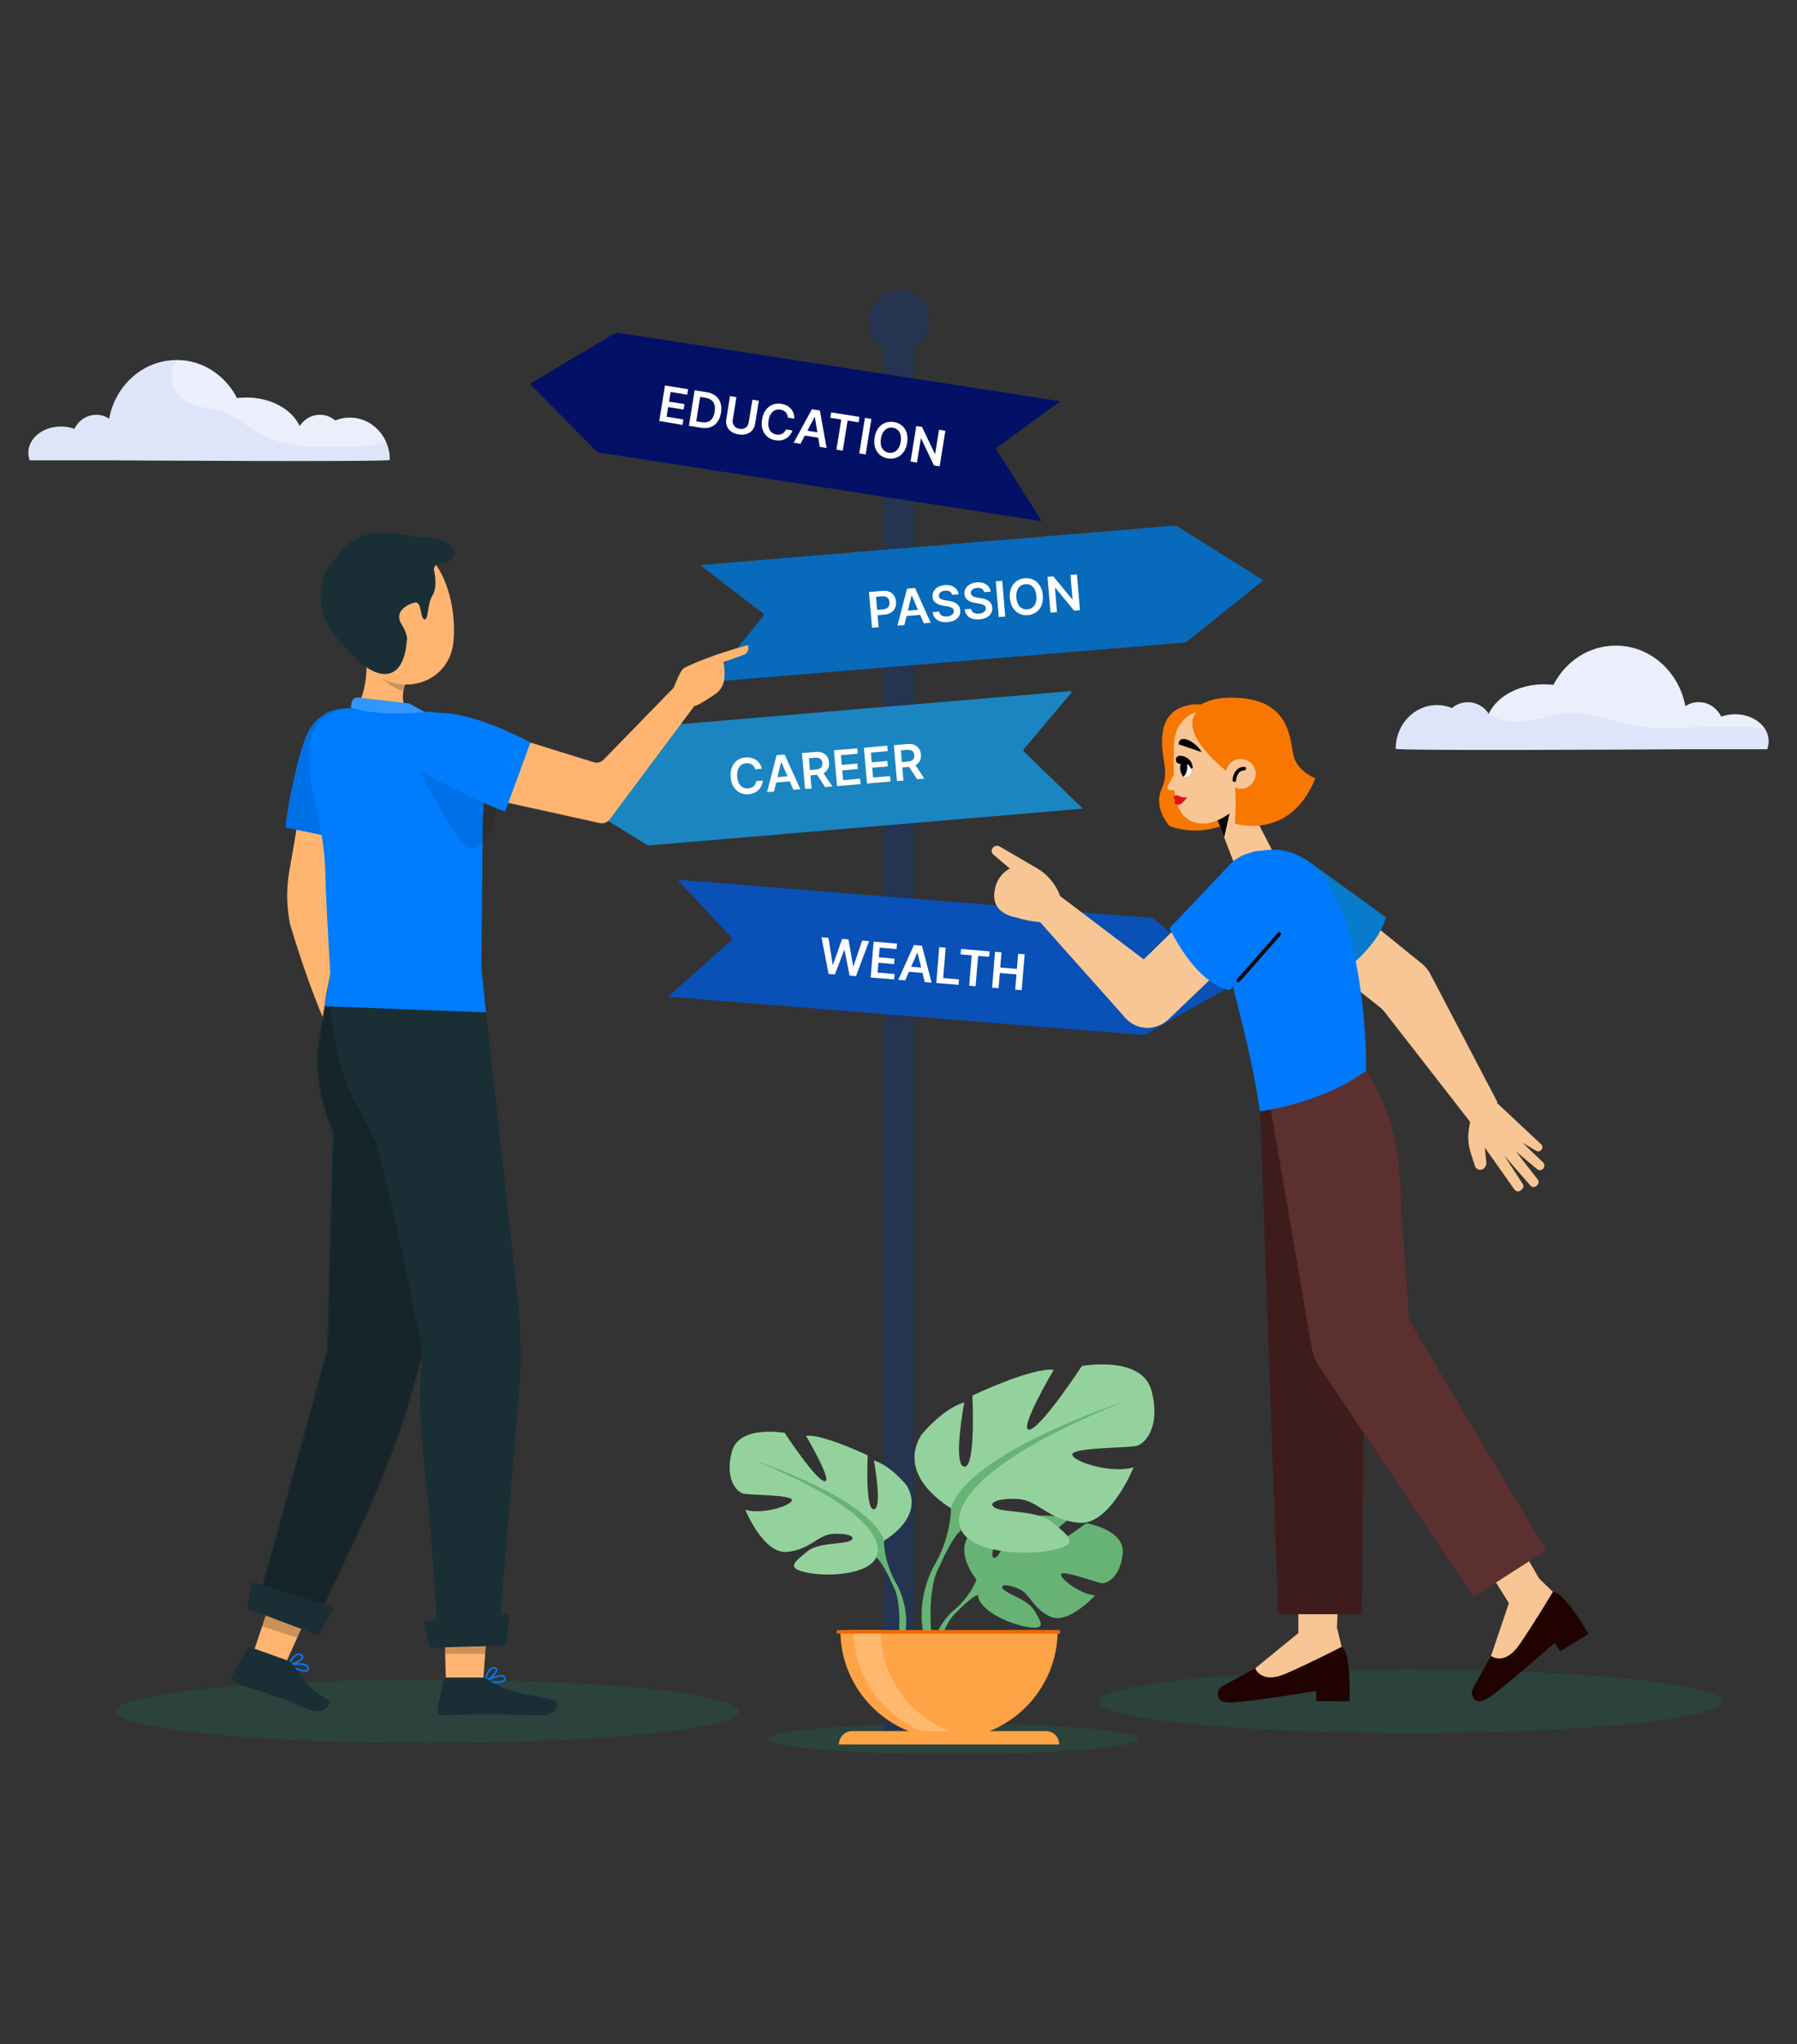 <?xml version="1.0" encoding="utf-8"?>
<!-- Generator: Adobe Illustrator 23.0.1, SVG Export Plug-In . SVG Version: 6.00 Build 0)  -->
<svg version="1.1" id="Layer_1" xmlns="http://www.w3.org/2000/svg" xmlns:xlink="http://www.w3.org/1999/xlink" x="0px" y="0px"
	 viewBox="0 0 255 290" style="enable-background:new 0 0 255 290;" xml:space="preserve">
<rect x="0" y="0" width="255" height="290" fill="#333333" stroke="none"/>
<style type="text/css">
	.st0{opacity:0.35;fill:#1F5E52;}
	.st1{fill:#243451;}
	.st2{fill:#021166;}
	.st3{fill:#1A85C1;}
	.st4{fill:#086ABA;}
	.st5{fill:#0950B7;}
	.st6{fill:#DEE5F8;}
	.st7{opacity:0.4;fill:#FFFFFF;}
	.st8{fill:#200200;}
	.st9{fill:#F8C694;}
	.st10{fill:#3F1C1C;}
	.st11{fill:#5B302E;}
	.st12{fill:#F77701;}
	.st13{clip-path:url(#XMLID_3_);}
	.st14{fill:#E71115;}
	.st15{fill:none;stroke:#000000;stroke-width:0.511;stroke-linecap:round;stroke-linejoin:round;stroke-miterlimit:10;}
	.st16{fill:#097BCC;}
	.st17{fill:#007AFD;}
	.st18{fill:#1A2E35;}
	.st19{fill:#FFB570;}
	.st20{opacity:0.2;enable-background:new    ;}
	.st21{fill:#007CFF;}
	.st22{opacity:0.1;}
	.st23{opacity:0.2;fill:#FFFFFF;}
	.st24{opacity:0.2;}
	.st25{fill:#FFFFFF;}
	.st26{fill:#67B375;}
	.st27{fill:#94D29D;}
	.st28{fill:#FFA347;}
	.st29{fill:#FFB96F;}
	.st30{fill:#F46700;}
</style>
<g>
	<ellipse class="st0" cx="60.67" cy="242.78" rx="44.18" ry="4.51"/>
	<ellipse class="st0" cx="200.13" cy="241.38" rx="44.18" ry="4.51"/>
	<ellipse class="st0" cx="135.27" cy="246.7" rx="26.29" ry="2.18"/>
	<path class="st1" d="M129.67,48.91v196.88c0,0.54-0.22,1.03-0.59,1.33c-0.28,0.23-0.64,0.38-1.03,0.36l-0.9-0.03
		c-0.91-0.03-1.73-0.87-1.73-1.81V49.05L129.67,48.91z"/>
	<path class="st1" d="M131.91,45.41c0,1.57-0.8,2.98-2,3.8c-0.68,0.47-1.48,0.75-2.34,0.77c-0.43,0.01-0.84-0.04-1.23-0.14
		c-0.29-0.08-0.57-0.19-0.84-0.33c-0.07-0.04-0.13-0.07-0.2-0.11c-1.23-0.74-2.05-2.11-2.05-3.7c0-2.44,1.93-4.49,4.31-4.58
		C129.97,41.04,131.91,42.95,131.91,45.41z"/>
	<g>
		<path class="st2" d="M87.73,47.21l62.57,9.69c0.06,0.01,0.08,0.09,0.03,0.12l-8.82,6.45c-0.12,0.09-0.15,0.26-0.07,0.38l6.31,9.96
			c0.03,0.05-0.01,0.11-0.07,0.11l-62.61-9.7c-0.18-0.03-0.34-0.11-0.47-0.24l-9.33-9.45c-0.04-0.04-0.03-0.11,0.02-0.14l11.88-7.07
			C87.34,47.22,87.54,47.18,87.73,47.21z"/>
	</g>
	<path class="st3" d="M90.81,103.22l61.1-5.17c0.13-0.01,0.2,0.14,0.12,0.23l-6.73,7.99c-0.09,0.11-0.08,0.28,0.02,0.38l8.24,7.98
		c0.04,0.04,0.02,0.11-0.04,0.11l-61.32,5.19c-0.17,0.01-0.35-0.03-0.5-0.12l-10.97-6.8c-0.05-0.03-0.05-0.1-0.01-0.13l9.59-9.42
		C90.44,103.32,90.62,103.24,90.81,103.22z"/>
	<path class="st4" d="M166.58,74.58l-66.93,5.56c-0.11,0.01-0.15,0.15-0.06,0.22l8.69,6.67c0.12,0.09,0.14,0.26,0.04,0.37l-7.5,9.23
		c-0.04,0.05,0,0.11,0.06,0.11l67.11-5.57c0.19-0.02,0.37-0.09,0.52-0.21l10.67-8.56c0.04-0.04,0.04-0.1-0.01-0.13l-12-7.55
		C167,74.61,166.79,74.56,166.58,74.58z"/>
	<path class="st5" d="M163.37,130.22l-66.94-5.4c-0.11-0.01-0.17,0.12-0.1,0.2l7.49,8c0.1,0.11,0.09,0.28-0.02,0.38l-8.9,7.89
		c-0.04,0.04-0.02,0.11,0.04,0.12l67.12,5.42c0.19,0.02,0.38-0.03,0.55-0.12l11.92-6.71c0.05-0.03,0.06-0.1,0.01-0.13l-10.61-9.4
		C163.78,130.32,163.58,130.24,163.37,130.22z"/>
	<g>
		<g>
			<path class="st6" d="M250.98,105.17c0,0.39-0.08,0.77-0.21,1.13h-12.15c-0.01-0.01-0.01-0.02-0.02-0.03c0,0.01,0,0.02-0.01,0.03
				c0,0-0.33,0-0.92,0.01c-6.01,0.03-39.62,0.22-39.62-0.08c0-3.43,2.62-6.2,5.85-6.2c0.76,0,1.48,0.15,2.14,0.43
				c0.61-0.53,1.4-0.84,2.25-0.84c1.23,0,2.32,0.65,2.97,1.65c0.01-0.02,0.02-0.04,0.03-0.05c0.63-1.33,1.85-2.46,3.43-3.19
				c1.27-0.59,2.76-0.94,4.36-0.94c0.46,0,0.92,0.03,1.36,0.08c1.7-3.32,5.02-5.57,8.84-5.57c4.88,0,8.96,3.69,9.87,8.59
				c0.55-0.36,1.2-0.57,1.89-0.57c1.39,0,2.6,0.83,3.2,2.06c0.6-0.22,1.27-0.34,1.97-0.34c1.89,0,3.52,0.88,4.3,2.15
				C250.81,104,250.98,104.57,250.98,105.17z"/>
		</g>
		<path class="st7" d="M250.5,103.49c-1.55-0.41-3.21-0.4-4.83-0.38c-3.62,0.04-7.23,0.08-10.85,0.13
			c-4.33,0.05-8.19-2.43-12.62-2.03c-2.12,0.2-4.28,1.06-6.32,1.18c-1.62,0.1-3.59-0.19-4.58-1.17c0.63-1.33,1.85-2.46,3.43-3.19
			c1.27-0.59,2.76-0.94,4.36-0.94c0.46,0,0.92,0.03,1.36,0.08c1.7-3.32,5.02-5.57,8.84-5.57c4.88,0,8.96,3.69,9.87,8.59
			c0.55-0.36,1.2-0.57,1.89-0.57c1.39,0,2.6,0.83,3.2,2.06c0.6-0.22,1.27-0.34,1.97-0.34C248.09,101.34,249.72,102.22,250.5,103.49z
			"/>
	</g>
	<g>
		<path class="st6" d="M55.32,65.25c0,0.32-39.29,0.06-39.29,0.06c0-0.01,0-0.01,0-0.02c-0.01,0.01-0.02,0.01-0.03,0.02H4.22
			c-0.13-0.35-0.2-0.71-0.2-1.09c0-2.05,2.07-3.71,4.63-3.71c0.68,0,1.33,0.12,1.91,0.33c0.58-1.18,1.75-1.99,3.1-1.99
			c0.67,0,1.3,0.2,1.83,0.55c0.88-4.75,4.83-8.32,9.57-8.32c0.03,0,0.07,0,0.1,0c3.66,0.03,6.84,2.21,8.47,5.4
			c0.43-0.05,0.87-0.08,1.32-0.08c3.51,0,6.5,1.69,7.57,4.05c0.64-0.97,1.69-1.6,2.88-1.6c0.82,0,1.58,0.3,2.18,0.81
			c0.64-0.27,1.34-0.41,2.07-0.41c2.27,0,4.22,1.41,5.13,3.45C55.13,63.47,55.32,64.34,55.32,65.25z"/>
		<path class="st7" d="M54.78,62.69c-1.77,0.59-3.76,0.67-5.65,0.71c-4.42,0.1-9.11,0.12-12.87-2.2c-1.3-0.8-2.45-1.87-3.86-2.47
			c-2.35-1.02-5.37-0.74-7.1-2.62c-1.12-1.22-1.32-3.19-0.46-4.6c0.09-0.15,0.19-0.3,0.31-0.43c3.66,0.03,6.84,2.21,8.47,5.4
			c0.43-0.05,0.87-0.08,1.32-0.08c3.51,0,6.5,1.69,7.57,4.05c0.64-0.97,1.69-1.6,2.88-1.6c0.82,0,1.58,0.3,2.18,0.81
			c0.64-0.27,1.34-0.41,2.07-0.41C51.92,59.24,53.87,60.66,54.78,62.69z"/>
	</g>
	<g>
		<g>
			<g>
				<g>
					<g>
						<path class="st8" d="M178.11,236.68l-4.62,2.54c-0.49,0.27-0.79,0.89-0.63,1.47c0.12,0.46,0.51,0.81,1.54,0.84
							c2.28,0.05,12.38-1.64,12.38-1.64v1.45l4.72,0.02c0,0,0.3-6.86-1.13-7.74L178.11,236.68z"/>
						<path class="st9" d="M184.3,231.64l-6.18,5.05c0,0,0.8,2.28,4.32,0.76c3.52-1.52,7.94-3.81,7.94-3.81l-0.64-2.64L184.3,231.64
							z"/>
					</g>
					<polygon class="st9" points="189.72,230.99 190.37,212.67 184.24,212.17 184.24,233.63 					"/>
				</g>
				<polygon class="st10" points="178.81,157.66 181.38,229.01 193.26,229.01 193.87,151.9 				"/>
			</g>
			<g>
				<path class="st11" d="M180.15,156.41l5.98,34.76c0.73,4.29,5.12,6.91,9.24,5.5h0c3.03-1.04,4.98-3.98,4.75-7.18l-1.14-15.79
					c-0.58-5.36,0.75-12.29-5.1-21.81L180.15,156.41z"/>
				<g>
					<g>
						<g>
							<path class="st8" d="M211.58,234.93l-2.56,4.6c-0.27,0.49-0.2,1.17,0.24,1.58c0.35,0.33,0.87,0.42,1.75-0.11
								c1.96-1.17,9.62-7.95,9.62-7.95l0.77,1.23l4.01-2.48c0,0-3.39-5.97-5.06-5.96L211.58,234.93z"/>
							<path class="st9" d="M214.14,227.37l-2.56,7.56c0,0,1.89,1.51,4.06-1.65s4.71-7.44,4.71-7.44l-1.95-1.9L214.14,227.37z"/>
						</g>
						<polygon class="st9" points="218.4,223.94 209.23,208.07 203.77,210.9 215.15,229.09 						"/>
					</g>
					<polygon class="st11" points="187.02,193.6 209.11,226.55 219.4,219.95 198.05,184.1 					"/>
				</g>
			</g>
		</g>
		<g>
			<path class="st12" d="M170.53,99.95c0,0-4.91-0.64-5.55,4.01c-0.48,3.46,1.12,5.16-0.13,7.94s1.09,5.27,1.09,5.27
				s5.82,2.7,12.13-2.82L170.53,99.95z"/>
			<polygon class="st9" points="172.44,115.49 175.1,122.41 180.68,120.93 175.53,110.98 			"/>
			<polygon points="173.71,118.8 174.86,113.73 172.78,116.37 			"/>
			<path class="st9" d="M169.91,100.99c0,0-3.31,0.7-3.31,4.9c0,0-0.16,1.6,0.05,5.98c0.15,3.1,1.61,5.24,4.52,4.95
				c1.41-0.14,2.89-1,4.21-2.12l1.85-1.89c4.28-5.22-0.19-13.1-6.84-11.91C170.24,100.93,170.08,100.96,169.91,100.99z"/>
			<path class="st9" d="M166.87,109.43l-1.17,2.06c-0.14,0.22-0.07,0.55,0.22,0.57l1.52,0.2L166.87,109.43z"/>
			<path class="st12" d="M174.68,108.2c0.12-0.95,0.76-7.56-4.19-6.71c-0.77,0.13-1.16-0.89-0.5-1.3c1.77-1.1,4.58-1.87,8.64-0.3
				c1.65,0.64,3.92,2.81,3.92,4.95c0,4.59-1.53,6.91-4.21,9.27c-0.14,0.12-0.36,0.08-0.44-0.08l-1.73-3.35
				c-0.01-0.01-0.01-0.02-0.01-0.04c-0.19-0.61-1.15-1.89-1.43-2.24C174.69,108.35,174.68,108.28,174.68,108.2z"/>
			<path class="st12" d="M171.37,99.87c-6.23,2.87,2.89,9.7,2.89,9.7l0,0l2.57-5.05C176.82,104.53,172.41,99.39,171.37,99.87z"/>
			<g>
				<path d="M167.24,105.59l3.29,1.12c0,0-0.57-1.06-1.74-1.63C167.22,104.32,167.24,105.59,167.24,105.59z"/>
				<g>
					<g>
						<defs>
							<path id="XMLID_1_" d="M167.93,107.84c0,0,1.11,0.24,1.15,1.35c0.04,1.11-1.17,1.03-1.17,1.03S166.87,108.88,167.93,107.84z"
								/>
						</defs>
						<use xlink:href="#XMLID_1_"  style="overflow:visible;fill:#FFFFFF;"/>
						<clipPath id="XMLID_3_">
							<use xlink:href="#XMLID_1_"  style="overflow:visible;"/>
						</clipPath>
						<path class="st13" d="M168.16,107.56c0,0,0.86,1.6-0.24,2.66c-1.1,1.06,0,0,0,0l-0.62-0.06l-0.03-1.76L168.16,107.56z"/>
					</g>
					<g>
						<path d="M167.66,107.24c0.27,0.03,0.44,0.1,0.63,0.2c0.19,0.09,0.36,0.22,0.5,0.37c0.29,0.3,0.43,0.69,0.46,1.05
							c0.01,0.09-0.06,0.17-0.15,0.18c-0.07,0.01-0.13-0.03-0.16-0.09l0-0.01c-0.14-0.27-0.33-0.48-0.56-0.58
							c-0.11-0.05-0.23-0.08-0.36-0.09c-0.11-0.01-0.27,0-0.33,0.03c-0.28,0.15-0.63,0.04-0.77-0.25s-0.04-0.63,0.25-0.77
							c0.11-0.06,0.22-0.07,0.33-0.06L167.66,107.24z"/>
					</g>
				</g>
				<path class="st14" d="M166.86,112.84c-0.39,0.06-0.42,0.52-0.06,0.66c0,0-0.48,0.49,0.25,0.65c0.72,0.16,1.4-1.07,1.4-1.07
					C167.56,113.28,167.38,112.76,166.86,112.84z"/>
			</g>
			<path class="st12" d="M175.15,111.01c0.39,2.77,0.07,5.83,0.07,5.83s7.86,2.53,11.43-6.42c0,0-2.28-0.88-2.98-2.84
				c-0.7-1.96-0.01-8.78-9.18-8.58C174.48,99.01,174.71,107.89,175.15,111.01z"/>
			<g>
				<path class="st9" d="M178.17,109.52c0.14,1.16-0.68,2.22-1.84,2.36c-1.16,0.14-2.22-0.68-2.36-1.84
					c-0.14-1.16,0.68-2.22,1.84-2.36C176.96,107.54,178.02,108.36,178.17,109.52z"/>
				<path class="st15" d="M175.15,110.68c0,0,0.08-1.61,1.41-1.64"/>
			</g>
		</g>
		<g>
			<g>
				<g>
					<path class="st9" d="M188.83,126.24l13.03,10.55c1.87,1.59,2.01,4.43,0.31,6.2h0c-1.55,1.62-4.09,1.76-5.82,0.33l-14.14-11.2
						L188.83,126.24z"/>
					<path class="st16" d="M196.64,130.12c0,0-0.56,4.2-7.88,9.02l-9.95-7.4c-2.78-2.07-3.18-6.07-0.88-8.65l0,0
						c1.91-2.14,5.09-2.59,7.52-1.07L196.64,130.12z"/>
				</g>
				<g>
					<g>
						<path class="st9" d="M196.4,143.47l12.92,16.6l3.17-3.71l-9.66-18.44c-1.57-2.12-4.67-2.32-6.5-0.41l0,0
							C194.73,139.18,194.76,141.83,196.4,143.47z"/>
					</g>
					<g>
						<path class="st9" d="M208.57,159.36l-0.13,0.83c-0.18,1.12-0.09,2.26,0.25,3.34l0.61,1.9c0.14,0.45,0.66,0.66,1.08,0.45l0,0
							c0.35-0.18,0.56-0.56,0.53-0.96l-0.2-2.1l4.2,5.95c0.2,0.3,0.61,0.35,0.88,0.12l0.18-0.16c0.21-0.19,0.27-0.49,0.13-0.74
							l-2.68-4.1l3.73,4.29c0.22,0.28,0.63,0.31,0.88,0.06l0.13-0.12c0.21-0.21,0.24-0.55,0.05-0.78l-3.09-3.97l3.01,2.5
							c0.28,0.25,0.73,0.18,0.91-0.16l0.04-0.07c0.13-0.23,0.09-0.51-0.09-0.7l-2.94-2.82l1.85,1.1c0.34,0.27,0.85,0.1,0.95-0.32
							l0,0c0.05-0.2-0.01-0.41-0.16-0.56l-7.5-7.02l-1.53,1.75C209.08,157.71,208.71,158.51,208.57,159.36z"/>
					</g>
				</g>
			</g>
			<path class="st17" d="M178.87,120.72c0,0-5.12-0.5-5.19,8.75c-0.07,9.27,2.86,13.64,5.13,28.19c0,0,8.68-1.06,15.06-5.76
				C193.87,151.9,194.26,117.83,178.87,120.72z"/>
			<g>
				<g>
					<path class="st9" d="M177.84,133.11l-12.11,11.59c-1.82,1.65-4.65,1.43-6.19-0.48l0,0c-1.41-1.74-1.23-4.28,0.41-5.81
						l12.89-12.61L177.84,133.11z"/>
					<g>
						<path class="st17" d="M174.53,140.46c0,0-4.22-0.15-8.57-8.76l8.52-9.01c2.38-2.52,6.4-2.45,8.69,0.15l0,0
							c1.9,2.15,1.97,5.35,0.17,7.59L174.53,140.46z"/>
						<line class="st15" x1="175.7" y1="139.13" x2="181.53" y2="132.51"/>
					</g>
				</g>
				<g>
					<g>
						<path class="st9" d="M165.51,138.54l-17.25-13.06l-2.27,3.55l13.64,15.31c1.66,1.96,4.69,1.95,6.34-0.02l0,0
							C167.42,142.6,167.22,140.03,165.51,138.54z"/>
					</g>
					<g>
						<path class="st9" d="M150.55,129.09c-0.65,2.19-2.76,2.1-6.91,0.94c-2.2-0.62-2.99-2.17-2.34-4.36
							c0.65-2.19,2.95-3.43,5.14-2.78C148.62,123.54,151.2,126.91,150.55,129.09z"/>
						<path class="st9" d="M147.19,123.2l-5.27-3.07c-0.35-0.24-0.83-0.15-1.07,0.19l0,0c-0.21,0.29-0.16,0.68,0.11,0.92l4.09,3.46
							L147.19,123.2z"/>
					</g>
				</g>
			</g>
		</g>
	</g>
	<g>
		<g>
			<g>
				<path class="st18" d="M51.59,93.94c-2.34-1.64-4.48-3.72-5.52-6.38c-1.04-2.66-0.77-5.96,1.23-8.01
					c0.16-0.16,0.38-0.33,0.6-0.26c0.17,0.06,0.26,0.25,0.32,0.42C50.02,84.32,49.42,89.48,51.59,93.94z"/>
				<path class="st19" d="M51.86,90.33c0.38,3.35,0.43,8.86-2.06,10.88c0,0-0.15,3.38,8.9,7.79c3.77-4.56,1.41-6.94,1.41-6.94
					c-3.63-1.18-3.21-3.29-2.36-5.81L51.86,90.33z"/>
				<path class="st20" d="M54.25,92.71l3.46,3.52c-0.21,0.58-0.36,1.18-0.47,1.79c-1.4-0.32-3.52-1.7-3.69-3.25
					C53.6,94.04,53.85,93.33,54.25,92.71z"/>
				<path class="st18" d="M59.71,82.49c-0.07-1.21-0.69-2.39-1.67-3.12c0.11,0.52,0,0.97-0.23,1.45
					C58.46,81.4,59.06,81.92,59.71,82.49z"/>
				<path class="st19" d="M48.64,85.53c0.99,5.26,1.3,7.5,4.31,9.88c4.54,3.59,10.78,1.21,11.38-4.23c0.54-4.9-1.18-12.7-6.63-14.13
					c-3.89-1.06-7.9,1.23-8.95,5.12C48.46,83.27,48.42,84.42,48.64,85.53z"/>
				<path class="st18" d="M61.56,80.78c0,0,0.63,2.38-0.18,3.68c-0.81,1.3-0.54,3.59-1.17,3.41c-0.63-0.18-0.31-2.65-1.39-2.38
					c-1.08,0.27-2.96,1.29-1.84,3.09c1.12,1.8,0.72,2.47,0.72,2.47s-0.13,4.75-3.27,4.57c-3.14-0.18-6.46-5.29-6.46-5.29l-0.45-8.56
					l0.27-2.66c0,0,1.48-3.03,5.42-3.44s4.03,0.58,6.5,0.54c2.47-0.04,5.47,1.17,4.71,2.69C63.67,80.42,61.83,79.21,61.56,80.78z"/>
			</g>
			<path class="st19" d="M51.81,105.6c-0.24,2.13-0.58,4.24-0.94,6.35c-0.18,1.05-0.36,2.11-0.57,3.16c-0.2,1.05-0.39,2.1-0.62,3.15
				l-1.3,6.3c-0.19,0.96-0.3,1.75-0.32,2.57c-0.02,0.81,0.04,1.66,0.18,2.56l-0.06-0.3c0.3,1.39,0.59,2.78,0.85,4.18
				c0.27,1.4,0.5,2.81,0.73,4.22l0.32,2.12l0.27,2.13c0.16,1.43,0.32,2.85,0.39,4.3c0.05,1.05-0.76,1.95-1.82,1.99
				c-0.78,0.04-1.48-0.4-1.8-1.06c-0.64-1.3-1.19-2.63-1.74-3.96l-0.79-2l-0.75-2.01c-0.47-1.35-0.95-2.69-1.39-4.05
				c-0.45-1.35-0.87-2.71-1.27-4.08l-0.03-0.08l-0.04-0.22c-0.22-1.21-0.36-2.5-0.36-3.83c0-1.33,0.16-2.67,0.36-3.81
				c0.2-1.17,0.4-2.13,0.56-3.15l0.53-3.17c0.17-1.06,0.37-2.11,0.57-3.17c0.19-1.06,0.4-2.11,0.61-3.16
				c0.42-2.1,0.88-4.2,1.43-6.28c0.5-1.9,2.44-3.04,4.34-2.54C50.91,102.21,52.01,103.87,51.81,105.6z"/>
			<path class="st21" d="M49.38,100.57c0,0-3.59-0.6-5.67,3.32c-1.53,2.88-3.47,13.45-3.12,13.52c0.35,0.06,10.03,2.1,10.03,2.1
				S56.81,100.49,49.38,100.57z"/>
			<path class="st22" d="M49.38,100.57c0,0-3.59-0.6-5.67,3.32c-1.53,2.88-3.47,13.45-3.12,13.52c0.35,0.06,10.03,2.1,10.03,2.1
				S56.81,100.49,49.38,100.57z"/>
			<g>
				<path class="st21" d="M61.32,101.02c1.32,0.08,2.61,0.44,3.74,1.13c2.49,1.52,3.45,3.91,3.45,8.08c0,5.58,0.3,3.09,0,6.09
					l-0.22,22.98l-21.41-1.14c0,0-0.58-9.13-0.72-14.37c-0.24-8.84-3.49-13-1.83-19.63c0.49-1.96,3.11-3.8,6.46-3.8L61.32,101.02z"
					/>
			</g>
			<path class="st21" d="M49.79,100.34l0.1-0.65c0.07-0.46,0.49-0.78,0.95-0.73l7.25,0.85l2.15,1.2
				C60.24,101.02,53.9,101.81,49.79,100.34z"/>
			<path class="st23" d="M49.79,100.34l0.1-0.65c0.07-0.46,0.49-0.78,0.95-0.73l7.25,0.85l2.15,1.2
				C60.24,101.02,53.9,101.81,49.79,100.34z"/>
			<g>
				<g>
					<polygon class="st19" points="35.87,234.68 40.38,236.33 51.82,210.97 44.7,208.35 					"/>
					<polygon class="st24" points="51.82,210.97 42.17,232.36 37.19,230.73 44.7,208.35 					"/>
				</g>
			</g>
			<g>
				<path class="st21" d="M42.23,236.94c0.58,0.21,1.17,0.33,1.45,0.13c0.1-0.07,0.2-0.21,0.14-0.48c-0.03-0.15-0.12-0.28-0.26-0.38
					c-0.69-0.48-2.57-0.13-2.65-0.11c-0.05,0.01-0.08,0.05-0.09,0.09c-0.01,0.05,0.02,0.1,0.06,0.12
					C41.15,236.48,41.69,236.75,42.23,236.94z M43.24,236.31c0.08,0.03,0.14,0.06,0.2,0.1c0.09,0.06,0.14,0.14,0.16,0.23
					c0.03,0.16-0.02,0.22-0.06,0.25c-0.31,0.22-1.46-0.18-2.27-0.61C41.77,236.21,42.71,236.12,43.24,236.31z"/>
				<path class="st21" d="M40.9,236.32c0.01,0.01,0.03,0.01,0.05,0.01c0.63-0.05,2.03-0.66,2.11-1.21c0.02-0.13-0.02-0.31-0.3-0.45
					c-0.21-0.1-0.43-0.11-0.66-0.03c-0.73,0.27-1.25,1.47-1.27,1.52c-0.02,0.04-0.01,0.08,0.01,0.11
					C40.86,236.3,40.88,236.32,40.9,236.32z M42.6,234.85c0.02,0.01,0.04,0.02,0.06,0.03c0.19,0.09,0.18,0.17,0.17,0.2
					c-0.05,0.33-1.04,0.85-1.71,0.99c0.17-0.34,0.57-1.03,1.05-1.21C42.33,234.81,42.47,234.81,42.6,234.85z"/>
				<path class="st18" d="M40.62,235.51l-4.97-1.77c-0.19-0.07-0.39,0.01-0.49,0.18l-2.2,3.77c-0.23,0.39-0.04,0.91,0.39,1.05
					c1.8,0.61,4.42,1.43,6.68,2.23c2.63,0.94,1.1,0.55,4.19,1.66c1.87,0.67,2.99-1.06,2.27-1.51c-3.31-2.06-2.42-1.84-4.89-4.86
					C41.33,235.93,41.01,235.65,40.62,235.51z"/>
			</g>
			<path class="st18" d="M62.72,138.15l-0.65,35.35c-0.14,15.49-4.93,30.23-11.51,44.25l-6.23,13.27l-8.07-2.66l10.12-36.86
				l0.82-30.93c-2-4.48-2.63-9.23-1.99-12.93c0.38-2.2,0.79-4.4,1.09-6.61l0.58-2.88H62.72z"/>
			<path class="st24" d="M62.92,138.15l-0.65,35.35c-0.14,15.49-4.93,30.23-11.51,44.25l-6.23,13.27l-8.07-2.66l10.12-36.86
				l0.82-30.93c-2-4.48-2.63-9.23-1.99-12.93c0.38-2.2,0.79-4.4,1.09-6.61l0.38-2.88H62.92z"/>
			<path class="st18" d="M35.4,228.33l9.54,3.59c0.17,0.06,0.35-0.01,0.44-0.17l1.78-3.33c0.11-0.2,0.01-0.44-0.21-0.51l-10.86-3.37
				c-0.21-0.06-0.43,0.07-0.46,0.29l-0.46,3.11C35.15,228.11,35.24,228.27,35.4,228.33z"/>
			<g>
				<polygon class="st19" points="63.3,239.28 68.51,239.28 70.69,209.16 62.46,209.16 				"/>
				<polygon class="st24" points="70.69,209.16 68.85,234.64 63.17,234.64 62.46,209.16 				"/>
			</g>
			<g>
				<path class="st21" d="M70.32,238.78c0.61,0,1.19-0.08,1.39-0.36c0.07-0.1,0.12-0.26-0.01-0.49c-0.07-0.13-0.19-0.22-0.35-0.26
					c-0.79-0.21-2.43,0.73-2.5,0.77c-0.04,0.02-0.06,0.07-0.05,0.11c0.01,0.05,0.04,0.08,0.09,0.09
					C69.17,238.71,69.76,238.78,70.32,238.78z M71.07,237.86c0.08,0,0.15,0.01,0.22,0.03c0.1,0.03,0.17,0.08,0.22,0.16
					c0.08,0.14,0.05,0.21,0.02,0.25c-0.22,0.31-1.41,0.31-2.29,0.19C69.67,238.26,70.52,237.86,71.07,237.86z"/>
				<path class="st21" d="M68.9,238.65c0.02,0,0.03,0,0.05-0.01c0.57-0.26,1.7-1.28,1.61-1.81c-0.02-0.13-0.11-0.28-0.42-0.31
					c-0.23-0.02-0.44,0.04-0.62,0.19c-0.6,0.49-0.73,1.76-0.73,1.82c0,0.04,0.01,0.08,0.05,0.1
					C68.85,238.64,68.87,238.65,68.9,238.65z M70.05,236.74c0.02,0,0.04,0,0.07,0c0.2,0.02,0.21,0.1,0.22,0.13
					c0.05,0.32-0.71,1.12-1.3,1.47c0.06-0.37,0.23-1.13,0.62-1.46C69.78,236.78,69.91,236.74,70.05,236.74z"/>
				<path class="st18" d="M68.24,237.99h-4.89c-0.18,0-0.34,0.13-0.38,0.32l-0.88,4.19c-0.09,0.43,0.22,0.85,0.64,0.84
					c1.76-0.03,4.31-0.14,6.53-0.14c2.59,0,4.83,0.15,7.87,0.15c1.84,0,2.35-1.96,1.58-2.14c-3.5-0.81-6.36-0.89-9.39-2.86
					C68.99,238.14,68.63,237.99,68.24,237.99z"/>
			</g>
			<path class="st18" d="M50.12,138.16l-3.24-0.01c-0.51,13.14,4.54,20,4.87,20.67l1.37,2.77c1.37,2.77,6.85,30.16,6.85,30.16
				c-1.12,9.11,0.72,18.52,1.31,27.68l0.93,13.61h8.49l2.74-33.31c0.54-4.38,0.6-9.94,0.13-14.33c-5.02-46.12-5.27-47.26-5.27-47.26
				L50.12,138.16z"/>
			<path class="st18" d="M61.32,233.75l10.18-0.28c0.18,0,0.33-0.14,0.34-0.32l0.39-3.75c0.02-0.22-0.16-0.41-0.38-0.39l-11.33,0.98
				c-0.22,0.02-0.37,0.23-0.31,0.44l0.75,3.05C61.01,233.64,61.16,233.75,61.32,233.75z"/>
			<path class="st22" d="M58.73,107.65c0,0,6.52,13.75,8.55,12.8c2.04-0.95,4.36-5.13,2.25-8.3
				C67.42,108.98,58.73,107.65,58.73,107.65z"/>
			<g>
				<g>
					<path class="st19" d="M96.69,100.06c-0.06,0.38-1.49,0.28-1.52-1.4c0.29-0.65,1.27-3.57,1.91-3.89
						c3.4-1.75,9.05-3.25,9.05-3.25c0.34,0.99-0.53,1.36-0.53,1.36l-2.89,1.03c0.04,0.92,0.22,1.77,0.01,2.75
						c-0.16,0.75-0.61,1.4-1.25,1.83c-0.63,0.44-1.48,0.99-2.22,1.39C97.86,100.63,96.69,100.06,96.69,100.06z"/>
				</g>
				<path class="st19" d="M96.28,96.86l-10.64,10.93c-0.36,0.37-0.89,0.5-1.37,0.35l-8.7-2.7c-0.2-0.06-0.41-0.08-0.61-0.04
					l-3.62,0.57c-0.86,0.13-1.37,1.03-1.05,1.83l0.72,5.24c0.17,0.43,0.54,0.75,1,0.84l13.14,2.9c0.51,0.1,1.03-0.09,1.34-0.5
					l12.07-16.16"/>
				<path class="st21" d="M58.26,104.03c0,0-1.55,3.33,1.11,5.14c2.65,1.81,12.19,6.22,12.33,5.9c0.14-0.33,3.57-9.74,3.57-9.74
					S59.79,96.87,58.26,104.03z"/>
			</g>
		</g>
		<polyline class="st21" points="68.31,137.3 68.96,143.63 46.05,142.75 46.88,138.15 50.6,133.94 64.92,135.1 		"/>
	</g>
	<g>
		<g>
			<path class="st25" d="M93.55,59.73l0.81-5.04l3.28,0.53l-0.12,0.77l-2.36-0.38l-0.22,1.37l2.19,0.35L97,58.1l-2.19-0.35
				l-0.22,1.37l2.38,0.39l-0.12,0.77L93.55,59.73z"/>
			<path class="st25" d="M99.47,60.69l-1.71-0.28l0.81-5.04l1.74,0.28c0.5,0.08,0.91,0.25,1.24,0.51c0.33,0.26,0.56,0.59,0.69,1
				c0.13,0.41,0.16,0.87,0.07,1.4c-0.08,0.52-0.25,0.96-0.51,1.31c-0.26,0.35-0.58,0.59-0.98,0.73
				C100.43,60.74,99.98,60.77,99.47,60.69z M98.8,59.77l0.75,0.12c0.35,0.06,0.65,0.04,0.91-0.05c0.26-0.09,0.46-0.26,0.62-0.49
				c0.16-0.24,0.27-0.55,0.33-0.93c0.06-0.39,0.06-0.72-0.02-0.99c-0.08-0.27-0.22-0.49-0.43-0.66c-0.21-0.16-0.49-0.27-0.83-0.33
				l-0.78-0.13L98.8,59.77z"/>
			<path class="st25" d="M106.77,56.7l0.91,0.15l-0.53,3.29c-0.06,0.36-0.19,0.66-0.41,0.91c-0.21,0.25-0.49,0.42-0.82,0.53
				c-0.33,0.1-0.7,0.12-1.11,0.06c-0.41-0.07-0.76-0.2-1.04-0.4s-0.49-0.46-0.61-0.76c-0.12-0.3-0.16-0.63-0.1-0.99l0.53-3.29
				l0.91,0.15l-0.52,3.22c-0.03,0.21-0.02,0.4,0.05,0.58c0.07,0.18,0.18,0.33,0.33,0.45c0.15,0.12,0.35,0.2,0.58,0.24
				c0.23,0.04,0.44,0.02,0.62-0.04c0.18-0.07,0.34-0.17,0.45-0.32c0.12-0.15,0.19-0.33,0.23-0.54L106.77,56.7z"/>
			<path class="st25" d="M112.71,59.4l-0.92-0.15c0-0.16-0.03-0.3-0.08-0.43c-0.05-0.13-0.12-0.24-0.22-0.34
				c-0.09-0.1-0.2-0.18-0.33-0.24c-0.13-0.06-0.27-0.11-0.42-0.13c-0.27-0.04-0.53-0.01-0.76,0.09c-0.23,0.1-0.43,0.28-0.59,0.52
				c-0.16,0.24-0.27,0.56-0.33,0.93c-0.06,0.39-0.05,0.72,0.02,1c0.08,0.28,0.21,0.51,0.4,0.68c0.19,0.17,0.42,0.27,0.69,0.32
				c0.15,0.02,0.3,0.03,0.43,0.01c0.14-0.02,0.27-0.06,0.39-0.12c0.12-0.06,0.22-0.14,0.31-0.25c0.09-0.1,0.16-0.23,0.22-0.37
				l0.92,0.15c-0.07,0.23-0.18,0.45-0.33,0.64c-0.15,0.19-0.33,0.35-0.54,0.48c-0.21,0.13-0.44,0.22-0.7,0.27
				c-0.26,0.05-0.54,0.05-0.84,0c-0.44-0.07-0.82-0.24-1.14-0.5c-0.31-0.26-0.54-0.6-0.68-1.02c-0.14-0.42-0.16-0.9-0.07-1.44
				c0.09-0.54,0.26-0.99,0.53-1.34c0.26-0.35,0.59-0.61,0.97-0.75c0.38-0.15,0.79-0.19,1.23-0.12c0.28,0.05,0.54,0.13,0.76,0.24
				c0.23,0.12,0.42,0.27,0.59,0.45c0.16,0.18,0.29,0.39,0.38,0.63C112.68,58.85,112.72,59.12,112.71,59.4z"/>
			<path class="st25" d="M113.59,62.97l-0.97-0.16l2.59-4.75l1.13,0.18l0.96,5.32l-0.97-0.16l-0.7-4.22l-0.04-0.01L113.59,62.97z
				 M113.94,61l2.66,0.43l-0.12,0.73l-2.66-0.43L113.94,61z"/>
			<path class="st25" d="M117.82,59.27l0.12-0.77l4.02,0.65l-0.12,0.77l-1.56-0.25l-0.69,4.27l-0.9-0.15l0.69-4.27L117.82,59.27z"/>
			<path class="st25" d="M123.65,59.43l-0.81,5.04l-0.91-0.15l0.81-5.04L123.65,59.43z"/>
			<path class="st25" d="M128.73,62.83c-0.09,0.54-0.26,0.99-0.53,1.34c-0.27,0.35-0.59,0.6-0.97,0.75
				c-0.38,0.15-0.79,0.19-1.23,0.12c-0.44-0.07-0.82-0.24-1.13-0.5c-0.32-0.26-0.54-0.6-0.68-1.02c-0.14-0.42-0.17-0.9-0.08-1.44
				c0.09-0.54,0.26-0.99,0.53-1.34c0.26-0.35,0.59-0.6,0.97-0.75c0.38-0.15,0.79-0.19,1.23-0.12c0.44,0.07,0.82,0.24,1.14,0.5
				c0.31,0.26,0.54,0.6,0.68,1.02C128.79,61.81,128.82,62.29,128.73,62.83z M127.81,62.68c0.06-0.38,0.05-0.71-0.02-1
				c-0.08-0.28-0.21-0.51-0.4-0.68c-0.19-0.17-0.42-0.28-0.69-0.32c-0.27-0.04-0.53-0.02-0.76,0.09c-0.23,0.1-0.43,0.27-0.59,0.52
				c-0.16,0.24-0.27,0.56-0.34,0.94c-0.06,0.38-0.05,0.71,0.02,1c0.08,0.28,0.21,0.51,0.4,0.68c0.19,0.17,0.42,0.28,0.69,0.32
				c0.27,0.04,0.53,0.02,0.76-0.09c0.23-0.1,0.43-0.27,0.59-0.52C127.64,63.38,127.75,63.07,127.81,62.68z"/>
			<path class="st25" d="M134.15,61.12l-0.81,5.04l-0.81-0.13l-1.82-3.82l-0.04-0.01l-0.55,3.43l-0.91-0.15l0.81-5.04l0.82,0.13
				l1.82,3.82l0.04,0.01l0.55-3.43L134.15,61.12z"/>
		</g>
	</g>
	<g>
		<g>
			<path class="st25" d="M108.1,109.06l-0.93,0.08c-0.04-0.15-0.1-0.28-0.18-0.39c-0.08-0.11-0.18-0.21-0.29-0.28
				c-0.11-0.07-0.24-0.13-0.38-0.16c-0.14-0.03-0.29-0.04-0.44-0.03c-0.28,0.02-0.52,0.11-0.72,0.27c-0.2,0.16-0.35,0.37-0.45,0.65
				c-0.1,0.28-0.13,0.61-0.1,0.99c0.03,0.39,0.12,0.71,0.27,0.97c0.14,0.25,0.33,0.44,0.55,0.56c0.22,0.12,0.47,0.16,0.75,0.14
				c0.15-0.01,0.29-0.05,0.42-0.1c0.13-0.05,0.24-0.12,0.34-0.21c0.1-0.09,0.18-0.19,0.25-0.32c0.06-0.12,0.1-0.26,0.12-0.41
				l0.93-0.08c-0.01,0.25-0.07,0.48-0.17,0.7s-0.23,0.42-0.4,0.6c-0.17,0.18-0.38,0.32-0.62,0.43c-0.24,0.11-0.51,0.18-0.81,0.21
				c-0.45,0.04-0.86-0.03-1.22-0.21c-0.37-0.18-0.67-0.45-0.91-0.82c-0.24-0.37-0.38-0.83-0.42-1.38c-0.05-0.55,0.01-1.03,0.18-1.43
				c0.17-0.41,0.42-0.73,0.75-0.97c0.33-0.24,0.72-0.38,1.16-0.41c0.28-0.02,0.55-0.01,0.8,0.05c0.25,0.06,0.48,0.16,0.68,0.29
				c0.2,0.14,0.38,0.31,0.52,0.52C107.94,108.53,108.04,108.78,108.1,109.06z"/>
			<path class="st25" d="M109.83,112.3l-0.98,0.08l1.35-5.24l1.14-0.1l2.23,4.93l-0.98,0.08l-1.71-3.92l-0.04,0L109.83,112.3z
				 M109.69,110.31l2.68-0.23l0.06,0.74l-2.68,0.23L109.69,110.31z"/>
			<path class="st25" d="M114.24,111.92l-0.44-5.08l1.91-0.16c0.39-0.03,0.72,0.01,1,0.12c0.28,0.11,0.49,0.29,0.65,0.52
				c0.16,0.23,0.25,0.51,0.28,0.84c0.03,0.33-0.02,0.61-0.13,0.87c-0.12,0.25-0.3,0.45-0.56,0.61c-0.26,0.15-0.58,0.25-0.97,0.28
				l-1.36,0.12l-0.07-0.76l1.23-0.11c0.23-0.02,0.41-0.07,0.55-0.14c0.14-0.08,0.24-0.18,0.3-0.31c0.06-0.13,0.08-0.28,0.07-0.46
				s-0.06-0.33-0.15-0.45c-0.08-0.12-0.2-0.21-0.35-0.26c-0.15-0.05-0.34-0.07-0.57-0.05l-0.84,0.07l0.37,4.31L114.24,111.92z
				 M116.66,109.39l1.46,2.19l-1.03,0.09l-1.44-2.2L116.66,109.39z"/>
			<path class="st25" d="M118.78,111.53l-0.44-5.08l3.31-0.29l0.07,0.77l-2.39,0.21l0.12,1.38l2.21-0.19l0.07,0.77l-2.21,0.19
				l0.12,1.39l2.41-0.21l0.07,0.77L118.78,111.53z"/>
			<path class="st25" d="M123.03,111.16l-0.44-5.08l3.31-0.29l0.07,0.77l-2.39,0.21l0.12,1.38l2.21-0.19l0.07,0.77l-2.21,0.19
				l0.12,1.39l2.41-0.21l0.07,0.77L123.03,111.16z"/>
			<path class="st25" d="M127.28,110.8l-0.44-5.08l1.91-0.16c0.39-0.03,0.72,0.01,1,0.12s0.49,0.29,0.65,0.52
				c0.16,0.23,0.25,0.51,0.28,0.84c0.03,0.33-0.02,0.61-0.13,0.87c-0.12,0.25-0.3,0.45-0.56,0.61c-0.26,0.15-0.58,0.25-0.97,0.28
				l-1.36,0.12l-0.07-0.76l1.23-0.11c0.23-0.02,0.41-0.07,0.55-0.14c0.14-0.08,0.24-0.18,0.3-0.31c0.06-0.13,0.08-0.28,0.07-0.46
				c-0.02-0.18-0.06-0.33-0.15-0.45c-0.08-0.12-0.2-0.21-0.35-0.26c-0.15-0.05-0.34-0.07-0.57-0.05l-0.84,0.07l0.37,4.31
				L127.28,110.8z M129.71,108.26l1.46,2.2l-1.03,0.09l-1.44-2.2L129.71,108.26z"/>
		</g>
	</g>
	<g>
		<path class="st25" d="M123.74,89.07l-0.43-5.08l1.91-0.16c0.39-0.03,0.72,0.01,1,0.13c0.28,0.12,0.5,0.31,0.65,0.55
			c0.16,0.24,0.25,0.52,0.28,0.85c0.03,0.33-0.02,0.62-0.13,0.89c-0.12,0.26-0.3,0.48-0.56,0.65c-0.26,0.17-0.58,0.27-0.97,0.3
			l-1.26,0.11l-0.06-0.76l1.14-0.1c0.23-0.02,0.41-0.07,0.55-0.17c0.14-0.09,0.24-0.21,0.3-0.36c0.06-0.15,0.08-0.31,0.06-0.49
			c-0.02-0.18-0.06-0.34-0.15-0.47c-0.08-0.13-0.2-0.23-0.35-0.29c-0.15-0.06-0.34-0.09-0.57-0.07l-0.84,0.07l0.37,4.32
			L123.74,89.07z"/>
		<path class="st25" d="M128.33,88.68l-0.98,0.08l1.36-5.24l1.14-0.1l2.22,4.93l-0.98,0.08l-1.7-3.93l-0.04,0L128.33,88.68z
			 M128.19,86.69l2.68-0.23l0.06,0.74l-2.68,0.23L128.19,86.69z"/>
		<path class="st25" d="M135.11,84.4c-0.04-0.21-0.15-0.38-0.33-0.48c-0.18-0.11-0.41-0.15-0.68-0.12
			c-0.19,0.02-0.35,0.06-0.49,0.13c-0.13,0.07-0.23,0.16-0.3,0.26c-0.06,0.11-0.09,0.22-0.08,0.35c0.01,0.11,0.04,0.2,0.1,0.27
			c0.06,0.07,0.13,0.13,0.22,0.18s0.19,0.08,0.29,0.11c0.11,0.03,0.21,0.05,0.32,0.07l0.49,0.08c0.2,0.03,0.39,0.07,0.57,0.13
			c0.18,0.06,0.35,0.14,0.5,0.25c0.15,0.1,0.28,0.23,0.37,0.39c0.1,0.16,0.15,0.35,0.17,0.57c0.03,0.3-0.03,0.57-0.16,0.81
			c-0.13,0.24-0.34,0.43-0.61,0.58c-0.28,0.15-0.62,0.24-1.03,0.28c-0.4,0.03-0.74,0-1.04-0.1c-0.3-0.1-0.54-0.26-0.73-0.48
			c-0.18-0.22-0.3-0.5-0.34-0.84l0.91-0.08c0.03,0.18,0.1,0.32,0.2,0.43c0.11,0.11,0.24,0.19,0.4,0.23
			c0.16,0.04,0.34,0.06,0.53,0.04c0.2-0.02,0.37-0.06,0.52-0.14c0.15-0.07,0.26-0.17,0.34-0.28c0.08-0.12,0.11-0.25,0.1-0.39
			c-0.01-0.13-0.06-0.24-0.14-0.32c-0.08-0.08-0.2-0.14-0.34-0.19c-0.14-0.05-0.31-0.09-0.49-0.12l-0.59-0.1
			c-0.43-0.07-0.77-0.21-1.03-0.41c-0.26-0.2-0.41-0.48-0.44-0.84c-0.03-0.3,0.03-0.57,0.18-0.81c0.14-0.24,0.35-0.43,0.62-0.58
			c0.27-0.15,0.58-0.24,0.94-0.27c0.36-0.03,0.68,0.01,0.97,0.11c0.28,0.1,0.51,0.26,0.69,0.46c0.17,0.21,0.28,0.45,0.31,0.74
			L135.11,84.4z"/>
		<path class="st25" d="M139.65,84.01c-0.04-0.21-0.15-0.38-0.33-0.48c-0.18-0.11-0.41-0.15-0.68-0.12
			c-0.19,0.02-0.35,0.06-0.49,0.13c-0.13,0.07-0.23,0.16-0.3,0.26c-0.06,0.11-0.09,0.22-0.08,0.35c0.01,0.11,0.04,0.2,0.1,0.27
			c0.06,0.07,0.13,0.13,0.22,0.18s0.19,0.08,0.29,0.11c0.11,0.03,0.21,0.05,0.32,0.07l0.49,0.08c0.2,0.03,0.39,0.07,0.57,0.13
			c0.18,0.06,0.35,0.14,0.5,0.25c0.15,0.1,0.28,0.23,0.37,0.39c0.1,0.16,0.15,0.35,0.17,0.57c0.03,0.3-0.03,0.57-0.16,0.81
			c-0.13,0.24-0.34,0.43-0.61,0.58c-0.28,0.15-0.62,0.24-1.03,0.28c-0.4,0.03-0.74,0-1.04-0.1c-0.3-0.1-0.54-0.26-0.73-0.48
			c-0.18-0.22-0.3-0.5-0.34-0.84l0.91-0.08c0.03,0.18,0.1,0.32,0.2,0.43c0.11,0.11,0.24,0.19,0.4,0.23
			c0.16,0.04,0.34,0.06,0.53,0.04c0.2-0.02,0.37-0.06,0.52-0.14c0.15-0.07,0.26-0.17,0.34-0.28c0.08-0.12,0.11-0.25,0.1-0.39
			c-0.01-0.13-0.06-0.24-0.14-0.32c-0.08-0.08-0.2-0.14-0.34-0.19c-0.14-0.05-0.31-0.09-0.49-0.12l-0.59-0.1
			c-0.43-0.07-0.77-0.21-1.03-0.41c-0.26-0.2-0.41-0.48-0.44-0.84c-0.03-0.3,0.03-0.57,0.18-0.81c0.14-0.24,0.35-0.43,0.62-0.58
			c0.27-0.15,0.58-0.24,0.94-0.27c0.36-0.03,0.68,0.01,0.97,0.11c0.28,0.1,0.51,0.26,0.69,0.46c0.17,0.21,0.28,0.45,0.31,0.74
			L139.65,84.01z"/>
		<path class="st25" d="M142.22,82.39l0.43,5.08l-0.92,0.08l-0.43-5.08L142.22,82.39z"/>
		<path class="st25" d="M147.98,84.46c0.05,0.55-0.02,1.02-0.19,1.43c-0.17,0.41-0.42,0.73-0.76,0.97
			c-0.33,0.24-0.72,0.37-1.17,0.41c-0.45,0.04-0.85-0.03-1.22-0.21c-0.37-0.18-0.67-0.45-0.91-0.83s-0.38-0.83-0.43-1.38
			c-0.05-0.55,0.02-1.03,0.19-1.43c0.17-0.41,0.42-0.73,0.76-0.97c0.33-0.24,0.72-0.37,1.17-0.41c0.45-0.04,0.85,0.03,1.22,0.21
			c0.37,0.18,0.67,0.45,0.91,0.82C147.8,83.45,147.94,83.91,147.98,84.46z M147.06,84.54c-0.03-0.39-0.12-0.71-0.26-0.96
			c-0.14-0.26-0.33-0.44-0.55-0.56c-0.22-0.12-0.47-0.17-0.75-0.14c-0.28,0.02-0.51,0.11-0.72,0.27c-0.2,0.15-0.35,0.37-0.45,0.65
			c-0.1,0.28-0.13,0.61-0.1,0.99c0.03,0.39,0.12,0.71,0.26,0.96c0.14,0.26,0.33,0.44,0.55,0.56c0.22,0.12,0.47,0.17,0.75,0.14
			c0.28-0.02,0.51-0.11,0.72-0.27c0.2-0.15,0.35-0.37,0.45-0.65C147.06,85.26,147.09,84.93,147.06,84.54z"/>
		<path class="st25" d="M152.82,81.49l0.43,5.08l-0.82,0.07l-2.69-3.26l-0.04,0l0.29,3.46l-0.92,0.08l-0.43-5.08l0.82-0.07
			l2.69,3.26l0.04,0l-0.29-3.47L152.82,81.49z"/>
	</g>
	<g>
		<g>
			<path class="st25" d="M117.58,138.18l-1.01-5.21l0.99,0.08l0.6,3.81l0.05,0l1.29-3.66l0.9,0.08l0.67,3.82l0.04,0l1.23-3.66
				l0.99,0.08l-1.86,4.97l-0.91-0.08l-0.72-3.65l-0.04,0l-1.32,3.48L117.58,138.18z"/>
			<path class="st25" d="M123.55,138.68l0.42-5.09l3.31,0.28l-0.06,0.77l-2.39-0.2l-0.12,1.38l2.22,0.19l-0.06,0.77l-2.22-0.19
				l-0.12,1.39l2.41,0.2l-0.06,0.77L123.55,138.68z"/>
			<path class="st25" d="M128.45,139.09l-0.98-0.08l2.22-4.94l1.14,0.1l1.37,5.24l-0.98-0.08l-1.02-4.16l-0.04,0L128.45,139.09z
				 M128.65,137.1l2.68,0.22l-0.06,0.74l-2.68-0.22L128.65,137.1z"/>
			<path class="st25" d="M132.86,139.46l0.42-5.09l0.92,0.08l-0.36,4.31l2.24,0.19l-0.06,0.77L132.86,139.46z"/>
			<path class="st25" d="M136.31,135.4l0.06-0.77l4.06,0.34l-0.06,0.77l-1.57-0.13l-0.36,4.31l-0.91-0.08l0.36-4.31L136.31,135.4z"
				/>
			<path class="st25" d="M140.78,140.12l0.42-5.09l0.92,0.08l-0.18,2.15l2.36,0.2l0.18-2.15l0.92,0.08l-0.42,5.09l-0.92-0.08
				l0.18-2.16l-2.36-0.2l-0.18,2.16L140.78,140.12z"/>
		</g>
	</g>
	<g>
		<g>
			<path class="st26" d="M138.57,224.09c0,0-3.75-4.38-0.23-7.16c0,0,2.57-1.56,4.67-1.43c0,0-2.97,4.99-2.01,5.48
				c0.96,0.5,2.91-5.79,2.91-5.79s5.86-0.57,7.74,0.34c0,0-5.01,4.1-3.95,4.34c1.05,0.24,6.46-3.78,6.46-3.78s5.45,0.93,5.16,4.25
				c-0.29,3.33-2.17,4.35-2.99,4.26c-0.83-0.09-5.65-1.93-5.76-1.26c-0.11,0.68,2.8,2.89,4.84,2.99c0,0-3.84,4.24-6.4,3.01
				c-2.55-1.22-2.77-3.16-4.36-3.89c-1.59-0.73-2.95-0.73-2.29,0.02c0.66,0.74,3.54,1.46,4.45,3.07c0.91,1.61,1.73,2.7-0.92,2.3
				c-2.64-0.4-6.94-2.33-7.13-4.54C138.57,224.09,138.57,224.09,138.57,224.09z"/>
			<g>
				<path class="st26" d="M156.64,220.42c0,0-14.8-0.57-18.07,3.66c0,0-0.72,2.17-2.95,4.14l-0.35,0.95c0,0,2.57-2.7,3.48-2.87
					C138.75,226.3,137.32,221.05,156.64,220.42z"/>
				<path class="st26" d="M135.62,228.22c0,0-3.18,2.35-3.4,6.55l0.58,0.05c0,0,1.01-4.34,2.85-6.04
					C137.48,227.09,135.62,228.22,135.62,228.22z"/>
			</g>
		</g>
		<g>
			<path class="st27" d="M125.44,218.58c0,0,5.97-3.34,3.19-7.88c0,0-2.23-2.79-4.62-3.5c0,0,1.27,6.77,0,6.93
				c-1.27,0.16-0.88-7.65-0.88-7.65s-6.29-3.03-8.76-2.79c0,0,3.9,6.61,2.63,6.45c-1.27-0.16-5.65-6.85-5.65-6.85
				s-6.45-1.19-7.49,2.63c-1.04,3.82,0.64,5.73,1.59,5.97c0.96,0.24,7.09,0.16,6.93,0.96c-0.16,0.8-4.3,2.07-6.61,1.35
				c0,0,2.55,6.29,5.89,5.97c3.34-0.32,4.38-2.39,6.45-2.55c2.07-0.16,3.58,0.4,2.55,0.96c-1.04,0.56-4.54,0.18-6.21,1.6
				c-1.67,1.42-3.03,2.3,0.08,2.93c3.11,0.64,8.68,0.24,9.8-2.15C125.44,218.58,125.44,218.58,125.44,218.58z"/>
			<g>
				<path class="st26" d="M106.8,207.11c0,0,16.72,5.42,18.64,11.47c0,0-0.08,2.71,1.59,5.81v1.19c0,0-1.75-4.06-2.71-4.62
					C124.32,220.97,128.07,215.71,106.8,207.11z"/>
				<path class="st26" d="M127.03,224.39c0,0,2.58,3.92,1.11,8.68l-0.66-0.18c0,0,0.64-5.25-0.71-7.89
					C125.42,222.36,127.03,224.39,127.03,224.39z"/>
			</g>
		</g>
		<g>
			<path class="st27" d="M134.94,213.96c0,0-7.87-4.41-4.2-10.39c0,0,2.94-3.67,6.09-4.62c0,0-1.68,8.92,0,9.13
				c1.68,0.21,1.15-10.08,1.15-10.08s8.29-3.99,11.55-3.67c0,0-5.14,8.71-3.46,8.5c1.68-0.21,7.45-9.03,7.45-9.03
				s8.5-1.57,9.87,3.46c1.36,5.04-0.84,7.56-2.1,7.87c-1.26,0.31-9.34,0.21-9.13,1.26c0.21,1.05,5.67,2.73,8.71,1.78
				c0,0-3.36,8.29-7.77,7.87c-4.41-0.42-5.77-3.15-8.5-3.36c-2.73-0.21-4.72,0.52-3.36,1.26c1.36,0.73,5.98,0.24,8.19,2.11
				c2.2,1.87,3.99,3.03-0.1,3.87c-4.09,0.84-11.44,0.32-12.91-2.83C134.94,213.96,134.94,213.96,134.94,213.96z"/>
			<g>
				<path class="st26" d="M159.5,198.85c0,0-22.05,7.14-24.56,15.12c0,0,0.11,3.57-2.1,7.66v1.57c0,0,2.31-5.35,3.57-6.09
					C136.41,217.11,131.48,210.19,159.5,198.85z"/>
				<path class="st26" d="M132.84,221.63c0,0-3.4,5.16-1.46,11.45l0.87-0.24c0,0-0.85-6.92,0.93-10.4
					C134.96,218.96,132.84,221.63,132.84,221.63z"/>
			</g>
		</g>
		<path class="st28" d="M134.67,246.7c8.52,0,15.42-6.9,15.42-15.42h-30.84C119.25,239.8,126.16,246.7,134.67,246.7z"/>
		<path class="st29" d="M138.47,246.58c-0.63,0.08-1.27,0.12-1.92,0.12c-8.52,0-15.42-6.91-15.42-15.42h3.83
			C124.96,239.15,130.86,245.64,138.47,246.58z"/>
		<path class="st28" d="M150.31,247.49h-31.27l0,0c0-1.05,0.85-1.9,1.9-1.9h27.47C149.46,245.58,150.31,246.44,150.31,247.49
			L150.31,247.49z"/>
		<rect x="118.74" y="231.28" class="st30" width="31.7" height="0.47"/>
	</g>
</g>
</svg>

